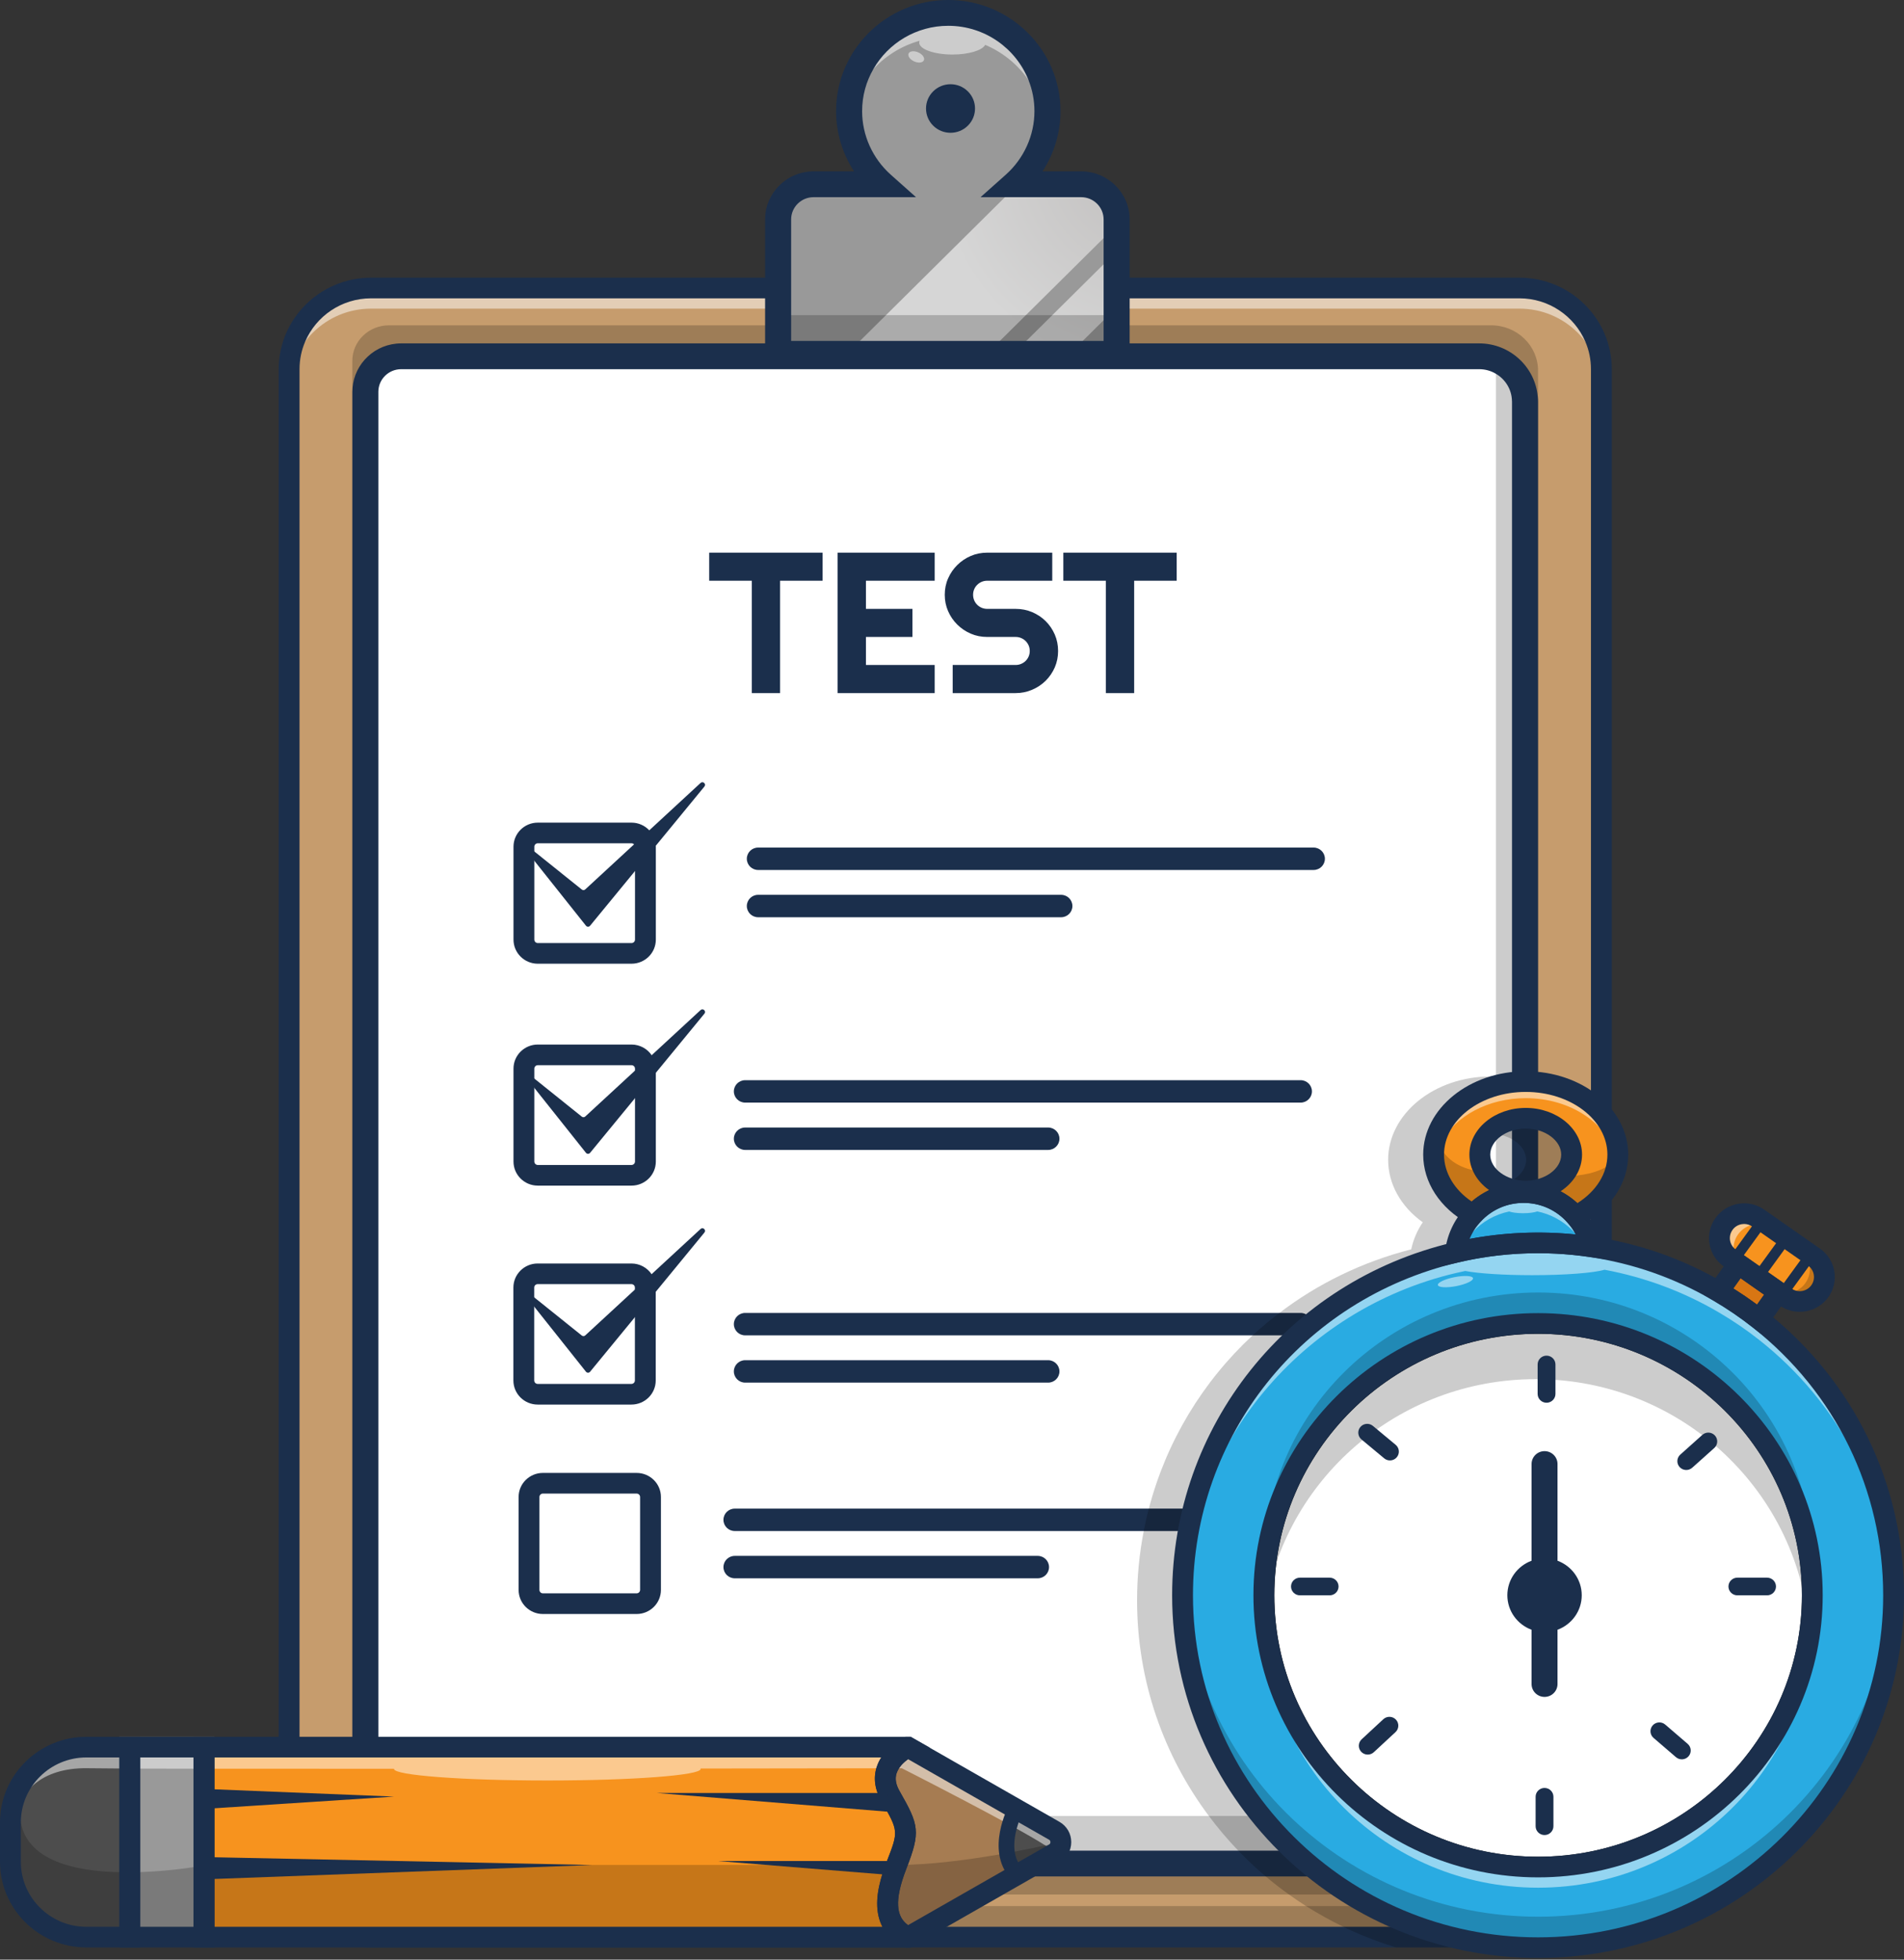 <svg width="510" height="525" viewBox="0 0 510 525" fill="none" xmlns="http://www.w3.org/2000/svg">
<rect x="0" y="0" width="510" height="525" fill="#333333" stroke="none"/>
<path d="M406.985 77.153H299.098V94.799H208.425V77.153H99.395C87.258 77.153 77.438 86.903 77.438 98.92V497.192C77.438 509.223 87.258 518.958 99.395 518.958H406.985C419.121 518.958 428.942 509.223 428.942 497.192V98.92C428.941 86.903 419.121 77.153 406.985 77.153ZM396.229 95.449C397.806 95.449 399.312 95.74 400.707 96.293C405.269 98.049 408.505 102.46 408.505 107.618V488.009C408.505 494.218 403.427 499.252 397.164 499.252H108.504C108.141 499.252 107.778 499.238 107.416 499.197C103.133 498.81 99.59 495.878 98.348 491.937C98.041 490.955 97.874 489.904 97.874 488.825V104.963C97.874 99.708 102.171 95.449 107.471 95.449H396.229Z" fill="#C69C6D"/>
<g opacity="0.5">
<path d="M299.082 94.799H208.409V95.454H299.082V94.799Z" fill="white"/>
<path d="M406.996 77.154H299.109V82.686H406.996C419.132 82.686 428.953 92.435 428.953 104.452V98.921C428.953 86.904 419.132 77.154 406.996 77.154Z" fill="white"/>
<path d="M99.395 82.686H208.426V77.154H99.395C87.259 77.154 77.439 86.904 77.439 98.921V104.452C77.439 92.435 87.259 82.686 99.395 82.686Z" fill="white"/>
</g>
<g opacity="0.2">
<path d="M406.985 510.657H99.395C87.259 510.657 77.438 500.922 77.438 488.891V497.188C77.438 509.219 87.259 518.955 99.395 518.955H406.985C419.121 518.955 428.942 509.219 428.942 497.188V488.891C428.942 500.922 419.121 510.657 406.985 510.657Z" fill="black"/>
<path d="M399.426 87.157H300.113V94.805H207.405V87.157H104.184C98.764 87.157 94.372 91.416 94.372 96.671V104.969C94.372 99.714 98.764 95.455 104.184 95.455H399.426C406.357 95.455 411.977 100.903 411.977 107.624V99.327C411.977 92.606 406.357 87.157 399.426 87.157Z" fill="black"/>
</g>
<path d="M409.065 99.824C409.05 99.782 409.023 99.727 408.981 99.686C406.316 95.482 401.587 92.688 396.231 92.688H301.889V82.69H299.099V94.804H208.427V95.454H204.939V92.688H107.473C102.939 92.688 98.963 95.108 96.801 98.731C95.713 100.557 95.085 102.686 95.085 104.968V488.83C95.085 491.872 96.132 494.666 97.875 496.892C100.303 500.018 104.125 502.023 108.393 502.023H397.165C401.797 502.023 405.926 499.81 408.506 496.38C408.743 496.062 408.967 495.744 409.162 495.398C410.515 493.255 411.296 490.724 411.296 488.014V107.623C411.296 104.761 410.487 102.092 409.065 99.824ZM396.231 98.219C397.849 98.219 399.369 98.62 400.709 99.34C403.694 100.916 405.717 104.041 405.717 107.623V488.014C405.717 492.688 401.88 496.491 397.166 496.491H108.393C104.139 496.491 100.665 493.047 100.665 488.83V104.968C100.665 101.248 103.72 98.22 107.473 98.22L396.231 98.219ZM406.986 74.393H296.309V92.038H211.217V74.393H99.396C85.753 74.393 74.649 85.4 74.649 98.925V497.197C74.649 510.721 85.753 521.729 99.396 521.729H406.986C420.629 521.729 431.733 510.721 431.733 497.197V98.925C431.733 85.4 420.629 74.393 406.986 74.393ZM426.153 98.925V497.196C426.153 498.095 426.083 498.98 425.957 499.838C424.674 509.075 416.653 516.197 406.986 516.197H99.396C89.729 516.197 81.708 509.075 80.424 499.838C80.299 498.98 80.229 498.095 80.229 497.196V98.925C80.229 96.297 80.759 93.808 81.735 91.54C81.749 91.526 81.749 91.513 81.749 91.499C84.679 84.695 91.486 79.924 99.396 79.924H205.636V92.688H107.472C102.939 92.688 98.963 95.108 96.801 98.731C95.713 100.556 95.085 102.686 95.085 104.968V488.83C95.085 491.872 96.131 494.666 97.875 496.892C100.302 500.017 104.124 502.022 108.393 502.022H397.165C401.796 502.022 405.925 499.81 408.506 496.38C408.743 496.062 408.966 495.744 409.162 495.398C410.515 493.255 411.296 490.724 411.296 488.014V107.623C411.296 104.761 410.487 102.092 409.064 99.824C409.05 99.782 409.022 99.727 408.98 99.686C406.316 95.482 401.587 92.688 396.23 92.688H301.889V79.924H406.985C414.895 79.924 421.702 84.695 424.632 91.499C424.632 91.513 424.632 91.526 424.646 91.54C425.623 93.808 426.153 96.297 426.153 98.925ZM405.716 107.623V488.014C405.716 492.688 401.88 496.491 397.165 496.491L108.393 496.491C104.139 496.491 100.665 493.047 100.665 488.83V104.968C100.665 101.248 103.72 98.22 107.473 98.22L396.231 98.219C397.849 98.219 399.369 98.62 400.709 99.34C403.694 100.916 405.716 104.042 405.716 107.623Z" fill="#1B2F4C"/>
<path opacity="0.2" d="M408.503 115.918V496.309C408.503 502.518 403.425 507.552 397.162 507.552H108.39C102.587 507.552 97.872 502.892 97.872 497.125V113.263C97.872 108.008 102.169 103.749 107.469 103.749H396.227C403.007 103.749 408.503 109.197 408.503 115.918Z" fill="black"/>
<path d="M408.503 107.622V488.013C408.503 494.222 403.425 499.256 397.162 499.256H108.39C102.587 499.256 97.872 494.596 97.872 488.829V104.967C97.872 99.712 102.169 95.453 107.469 95.453H396.227C403.007 95.453 408.503 100.902 408.503 107.622Z" fill="white"/>
<path opacity="0.2" d="M400.705 95.51V475.25C400.705 481.459 395.57 486.493 389.237 486.493H97.872V488.83C97.872 494.597 102.64 499.257 108.508 499.257H400.522C406.855 499.257 411.99 494.223 411.99 488.014V107.623C411.99 101.276 407.031 96.07 400.705 95.51Z" fill="black"/>
<path d="M411.963 107C411.956 106.803 411.926 106.612 411.911 106.417C411.909 106.404 411.91 106.39 411.908 106.377L411.907 106.372C411.256 98.344 404.48 91.995 396.214 91.995H107.456C100.559 91.995 94.9 97.324 94.419 104.043C94.389 104.347 94.372 104.655 94.372 104.967V488.828C94.372 492.369 95.711 495.605 97.901 498.052C100.481 500.915 104.22 502.713 108.377 502.713H397.149C401.655 502.713 405.714 500.708 408.42 497.541C410.527 495.107 411.838 491.995 411.963 488.593C411.978 488.4 411.978 488.206 411.978 488.013V107.622C411.977 107.414 411.977 107.207 411.963 107ZM405.002 107.622V488.013C405.002 492.3 401.473 495.798 397.149 495.798H108.377C104.499 495.798 101.346 492.673 101.346 488.828V104.967C101.346 101.62 104.081 98.91 107.456 98.91H396.214C397.846 98.91 399.381 99.352 400.692 100.141C403.217 101.62 404.933 104.331 404.989 107.428C405.003 107.497 405.002 107.553 405.002 107.622Z" fill="#1B2F4C"/>
<path d="M299.11 58.788V94.798H208.437V58.788C208.437 53.588 212.692 49.37 217.937 49.37H236.281C230.868 44.544 227.45 37.574 227.45 29.788C227.45 15.254 239.35 3.458 254.011 3.458C268.686 3.458 280.585 15.254 280.585 29.788C280.585 37.574 277.167 44.544 271.755 49.37H289.61C294.855 49.37 299.11 53.588 299.11 58.788Z" fill="#999999"/>
<path opacity="0.5" d="M254.008 3.458C239.347 3.458 227.448 15.254 227.448 29.788C227.448 30.258 227.462 30.725 227.487 31.189C229.411 21.423 236.782 13.589 246.333 10.918C246.262 11.08 246.215 11.244 246.215 11.413C246.215 13.179 250.21 14.611 255.137 14.611C259.488 14.611 263.107 13.494 263.895 12.017C273.04 15.867 279.556 24.648 280.053 34.993C280.395 33.311 280.583 31.573 280.583 29.788C280.583 15.254 268.684 3.458 254.008 3.458Z" fill="white"/>
<path opacity="0.6" d="M299.096 58.794V60.343L264.319 94.805H226.851L272.661 49.377H289.596C294.841 49.377 299.096 53.595 299.096 58.794Z" fill="url(#paint0_radial_3169_1197)"/>
<path opacity="0.6" d="M299.108 67.335V82.326L286.511 94.799H271.418L299.108 67.335Z" fill="url(#paint1_radial_3169_1197)"/>
<g opacity="0.2">
<path d="M298.538 55.596V84.427H208.437V94.798H299.11V58.788C299.109 57.666 298.901 56.594 298.538 55.596Z" fill="black"/>
</g>
<path d="M289.597 45.912H279.247C282.357 41.141 284.059 35.54 284.059 29.787C284.059 13.359 270.57 0 253.997 0C237.425 0 223.95 13.359 223.95 29.787C223.95 35.54 225.652 41.141 228.763 45.912H217.924C210.768 45.912 204.937 51.692 204.937 58.786V98.254H302.584V58.786C302.584 51.692 296.753 45.912 289.597 45.912ZM238.597 46.797C233.729 42.454 230.925 36.245 230.925 29.787C230.925 25.68 232.013 21.822 233.952 18.489C237.914 11.575 245.419 6.914 253.998 6.914C263.777 6.914 272.16 12.971 275.508 21.504C276.527 24.076 277.084 26.869 277.084 29.787C277.084 36.245 274.281 42.454 269.412 46.797L262.647 52.826H289.597C292.918 52.826 295.61 55.495 295.61 58.786V91.34H211.912V58.786C211.912 55.495 214.604 52.826 217.924 52.826H245.363L238.597 46.797Z" fill="#1B2F4C"/>
<path d="M259.244 33.672C261.807 31.131 261.807 27.012 259.244 24.471C256.68 21.93 252.525 21.93 249.962 24.471C247.399 27.012 247.399 31.131 249.962 33.672C252.525 36.213 256.68 36.213 259.244 33.672Z" fill="#1B2F4C"/>
<path d="M189.967 148.061V155.583H201.378V185.689H208.952V155.583H220.335V148.061H189.967Z" fill="#1B2F4C"/>
<path d="M250.362 155.583V148.061H224.346V185.689H250.362V178.152H231.949V170.643H244.406V163.12H231.949V155.583H250.362Z" fill="#1B2F4C"/>
<path d="M282.537 170.007C281.937 168.638 281.128 167.435 280.096 166.411C279.063 165.388 277.85 164.586 276.469 163.991C275.088 163.41 273.609 163.12 272.033 163.12H264.444C263.914 163.12 263.412 163.023 262.952 162.83C262.505 162.636 262.101 162.373 261.752 162.028C261.403 161.682 261.138 161.281 260.943 160.824C260.748 160.354 260.65 159.87 260.65 159.344C260.65 158.819 260.748 158.321 260.943 157.865C261.138 157.409 261.403 157.021 261.752 156.676C262.101 156.33 262.505 156.067 262.952 155.874C263.412 155.68 263.914 155.583 264.444 155.583H281.853V148.061H264.444C262.868 148.061 261.389 148.351 260.022 148.946C258.641 149.54 257.442 150.356 256.409 151.379C255.377 152.403 254.554 153.592 253.954 154.961C253.354 156.316 253.062 157.782 253.062 159.345C253.062 160.894 253.354 162.359 253.954 163.728C254.554 165.111 255.377 166.301 256.409 167.324C257.442 168.347 258.641 169.163 260.022 169.758C261.389 170.353 262.868 170.643 264.444 170.643H272.033C272.563 170.643 273.065 170.74 273.511 170.933C273.972 171.127 274.376 171.389 274.725 171.735C275.06 172.081 275.339 172.482 275.534 172.924C275.729 173.381 275.827 173.879 275.827 174.404C275.827 174.93 275.729 175.414 275.534 175.87C275.339 176.326 275.06 176.727 274.725 177.059C274.376 177.405 273.972 177.668 273.511 177.861C273.065 178.055 272.563 178.151 272.033 178.151H255.182V185.688H272.033C273.609 185.688 275.088 185.384 276.469 184.789C277.85 184.195 279.063 183.393 280.096 182.369C281.128 181.346 281.937 180.143 282.537 178.787C283.123 177.418 283.416 175.953 283.416 174.404C283.416 172.842 283.123 171.376 282.537 170.007Z" fill="#1B2F4C"/>
<path d="M284.822 148.061V155.583H296.219V185.689H303.794V155.583H315.177V148.061H284.822Z" fill="#1B2F4C"/>
<path d="M175.656 226.626C175.614 225.009 174.972 223.556 173.926 222.464C172.74 221.192 171.038 220.39 169.155 220.39H144.046C140.461 220.39 137.545 223.28 137.545 226.834V251.726C137.545 255.294 140.461 258.184 144.046 258.184H169.155C172.754 258.184 175.67 255.294 175.67 251.726V226.834C175.67 226.765 175.67 226.696 175.656 226.626ZM170.09 251.726C170.09 252.237 169.671 252.652 169.155 252.652H144.046C143.543 252.652 143.125 252.237 143.125 251.726V226.834C143.125 226.336 143.543 225.921 144.046 225.921H169.155C169.434 225.921 169.685 226.046 169.853 226.225C170.006 226.391 170.09 226.599 170.09 226.834V251.726Z" fill="#1B2F4C"/>
<path d="M170.521 394.605H145.411C141.826 394.605 138.911 397.496 138.911 401.05V425.942C138.911 429.51 141.826 432.4 145.411 432.4H170.521C174.119 432.4 177.035 429.51 177.035 425.942V401.05C177.035 397.496 174.119 394.605 170.521 394.605ZM171.455 425.942C171.455 426.453 171.037 426.868 170.521 426.868H145.411C144.909 426.868 144.491 426.453 144.491 425.942V401.05C144.491 400.552 144.909 400.137 145.411 400.137H170.521C171.037 400.137 171.455 400.552 171.455 401.05V425.942Z" fill="#1B2F4C"/>
<path d="M174.567 282.718C173.409 280.99 171.414 279.842 169.155 279.842H144.045C140.46 279.842 137.544 282.732 137.544 286.286V311.178C137.544 314.746 140.46 317.636 144.045 317.636H169.155C172.754 317.636 175.669 314.746 175.669 311.178V286.286C175.669 284.959 175.265 283.728 174.567 282.718ZM170.089 311.178C170.089 311.69 169.671 312.105 169.155 312.105H144.045C143.543 312.105 143.124 311.69 143.124 311.178V286.286C143.124 285.788 143.543 285.373 144.045 285.373H169.155C169.671 285.373 170.089 285.788 170.089 286.286V311.178Z" fill="#1B2F4C"/>
<path d="M142.548 227.647L155.836 238.31C156.11 238.53 156.506 238.517 156.764 238.278L187.655 209.759C188.299 209.164 189.242 210.039 188.686 210.716L158.058 248.011C157.772 248.36 157.234 248.356 156.953 248.003L141.547 228.626C141.024 227.969 141.892 227.12 142.548 227.647Z" fill="#1B2F4C"/>
<path d="M142.548 288.492L155.836 299.156C156.11 299.376 156.506 299.362 156.764 299.124L187.655 270.605C188.299 270.01 189.242 270.884 188.686 271.562L158.058 308.857C157.772 309.205 157.234 309.201 156.953 308.848L141.547 289.472C141.024 288.815 141.892 287.966 142.548 288.492Z" fill="#1B2F4C"/>
<path d="M174.539 341.374C173.381 339.645 171.386 338.497 169.126 338.497H144.017C140.432 338.497 137.516 341.387 137.516 344.941V369.833C137.516 373.401 140.432 376.292 144.017 376.292H169.126C172.725 376.292 175.641 373.401 175.641 369.833V344.941C175.641 343.628 175.236 342.397 174.539 341.374ZM170.061 369.833C170.061 370.345 169.643 370.76 169.126 370.76H144.017C143.515 370.76 143.096 370.345 143.096 369.833V344.941C143.096 344.43 143.515 344.028 144.017 344.028H169.126C169.642 344.028 170.061 344.429 170.061 344.941V369.833Z" fill="#1B2F4C"/>
<path d="M142.548 347.134L155.836 357.798C156.11 358.018 156.506 358.004 156.764 357.766L187.655 329.247C188.299 328.651 189.242 329.526 188.686 330.203L158.058 367.499C157.772 367.847 157.234 367.843 156.953 367.49L141.547 348.114C141.024 347.456 141.892 346.607 142.548 347.134Z" fill="#1B2F4C"/>
<path d="M351.853 227.064H203.071C201.398 227.064 200.042 228.409 200.042 230.068C200.042 231.727 201.398 233.072 203.071 233.072H351.853C353.526 233.072 354.883 231.727 354.883 230.068C354.883 228.409 353.526 227.064 351.853 227.064Z" fill="#1B2F4C"/>
<path d="M284.221 239.729H203.071C201.398 239.729 200.042 241.073 200.042 242.732C200.042 244.391 201.398 245.736 203.071 245.736H284.221C285.895 245.736 287.251 244.391 287.251 242.732C287.251 241.073 285.895 239.729 284.221 239.729Z" fill="#1B2F4C"/>
<path d="M348.381 289.39H199.6C197.926 289.39 196.57 290.734 196.57 292.393C196.57 294.052 197.926 295.397 199.6 295.397H348.381C350.054 295.397 351.411 294.052 351.411 292.393C351.411 290.734 350.054 289.39 348.381 289.39Z" fill="#1B2F4C"/>
<path d="M280.75 302.068H199.6C197.926 302.068 196.57 303.413 196.57 305.072C196.57 306.731 197.926 308.076 199.6 308.076H280.75C282.423 308.076 283.78 306.731 283.78 305.072C283.78 303.413 282.423 302.068 280.75 302.068Z" fill="#1B2F4C"/>
<path d="M348.381 351.744H199.6C197.926 351.744 196.57 353.089 196.57 354.748C196.57 356.406 197.926 357.751 199.6 357.751H348.381C350.054 357.751 351.411 356.407 351.411 354.748C351.411 353.089 350.054 351.744 348.381 351.744Z" fill="#1B2F4C"/>
<path d="M280.75 364.408H199.6C197.926 364.408 196.57 365.753 196.57 367.412C196.57 369.071 197.926 370.416 199.6 370.416H280.75C282.423 370.416 283.78 369.071 283.78 367.412C283.78 365.753 282.423 364.408 280.75 364.408Z" fill="#1B2F4C"/>
<path d="M345.592 404.167H196.811C195.137 404.167 193.781 405.512 193.781 407.171C193.781 408.829 195.137 410.174 196.811 410.174H345.592C347.266 410.174 348.622 408.83 348.622 407.171C348.622 405.512 347.266 404.167 345.592 404.167Z" fill="#1B2F4C"/>
<path d="M277.96 416.832H196.811C195.137 416.832 193.781 418.177 193.781 419.836C193.781 421.495 195.137 422.839 196.811 422.839H277.96C279.634 422.839 280.99 421.495 280.99 419.836C280.99 418.177 279.634 416.832 277.96 416.832Z" fill="#1B2F4C"/>
<path opacity="0.5" d="M247.468 16.156C247.165 16.824 246.004 16.958 244.873 16.455C243.742 15.952 243.07 15.002 243.372 14.335C243.675 13.667 244.836 13.533 245.967 14.036C247.098 14.539 247.77 15.489 247.468 16.156Z" fill="white"/>
<path opacity="0.2" d="M428.949 335.164C428.028 334.915 427.094 334.68 426.159 334.459C423.788 333.878 421.402 333.38 418.975 332.979C418.431 331.223 417.663 329.563 416.701 328.015C421.583 324.779 424.889 320.312 426.159 315.347C426.549 313.84 426.745 312.305 426.745 310.729C426.745 309.152 426.549 307.617 426.159 306.137C424.457 299.527 419.156 293.982 412 290.939C411.777 290.843 411.54 290.746 411.302 290.649C410.396 290.289 409.461 289.971 408.512 289.695C407.606 289.432 406.671 289.197 405.722 289.017C405.485 288.962 405.262 288.92 405.025 288.892C403.63 288.643 402.179 288.491 400.714 288.422C400.24 288.408 399.766 288.395 399.292 288.395C384.156 288.395 371.825 298.407 371.825 310.728C371.825 317.2 375.242 323.271 381.101 327.461C379.608 329.66 378.562 332.108 378.004 334.707C364.864 338.068 352.937 343.931 342.712 351.731C340.215 353.625 337.829 355.63 335.542 357.733C322.136 370.165 312.399 386.206 307.726 404.17C307.196 406.147 306.75 408.153 306.359 410.172C305.187 416.201 304.573 422.424 304.573 428.772C304.573 450.358 311.716 470.327 323.782 486.479C326.209 489.743 328.846 492.855 331.664 495.786C331.887 496.022 332.11 496.257 332.347 496.478C333.268 497.418 334.202 498.345 335.165 499.244C336.156 500.184 337.188 501.11 338.22 502.009C338.485 502.245 338.764 502.466 339.029 502.701C341.038 504.402 343.102 506.02 345.251 507.541C346.743 508.62 348.278 509.657 349.84 510.653C353.034 512.672 356.355 514.525 359.786 516.184C361.837 517.18 363.929 518.106 366.063 518.95C368.63 519.987 371.267 520.9 373.945 521.716H406.992C420.635 521.716 431.739 510.708 431.739 497.183V335.98C430.818 335.704 429.884 335.427 428.949 335.164ZM399.292 303.745C399.78 303.745 400.254 303.773 400.715 303.842C402.305 304.008 403.783 304.506 405.025 305.211C405.262 305.349 405.499 305.487 405.723 305.653C407.076 306.566 408.066 307.769 408.513 309.11C408.694 309.636 408.792 310.175 408.792 310.729C408.792 311.282 408.694 311.821 408.513 312.346C408.066 313.688 407.076 314.891 405.723 315.804C405.499 315.97 405.262 316.108 405.025 316.246C403.783 316.952 402.305 317.45 400.715 317.615C400.254 317.685 399.78 317.712 399.292 317.712C394.144 317.712 389.778 314.518 389.778 310.729C389.778 306.939 394.144 303.745 399.292 303.745Z" fill="black"/>
<path d="M485.458 427.385C485.458 467.6 452.578 500.194 411.999 500.194C371.433 500.194 338.554 467.6 338.554 427.385C338.554 387.171 371.433 354.562 411.999 354.562C452.578 354.562 485.458 387.171 485.458 427.385Z" fill="white"/>
<path opacity="0.2" d="M411.331 369.487C450.485 369.487 482.46 399.847 484.659 438.104C485.179 434.605 485.458 431.028 485.458 427.385C485.458 387.171 452.578 354.562 411.999 354.562C371.433 354.562 338.554 387.171 338.554 427.385C338.554 428.798 338.604 430.199 338.685 431.592C343.913 396.459 374.439 369.487 411.331 369.487Z" fill="black"/>
<path d="M411.999 502.966C369.963 502.966 335.765 469.064 335.765 427.391C335.765 385.711 369.963 351.802 411.999 351.802C454.043 351.802 488.248 385.711 488.248 427.391C488.248 469.064 454.042 502.966 411.999 502.966ZM411.999 357.333C373.041 357.333 341.345 388.76 341.345 427.391C341.345 466.013 373.041 497.435 411.999 497.435C450.967 497.435 482.668 466.013 482.668 427.391C482.668 388.76 450.966 357.333 411.999 357.333Z" fill="black"/>
<path d="M432.856 305.373C430.554 296.468 420.622 289.774 408.709 289.774C398.61 289.774 389.933 294.587 386.111 301.474C384.772 303.88 384.032 306.549 384.032 309.342C384.032 310.186 384.102 311.002 384.228 311.818C385.12 317.432 389.012 322.3 394.606 325.384C397.968 321.761 402.78 319.507 408.137 319.507C413.215 319.507 417.818 321.54 421.152 324.845C421.459 325.149 421.766 325.467 422.045 325.799C428.029 322.743 432.242 317.695 433.177 311.832C433.303 311.016 433.372 310.186 433.372 309.343C433.372 307.987 433.191 306.646 432.856 305.373ZM408.709 319.092C404.022 319.092 399.949 317.017 397.884 313.961C397.005 312.661 396.476 311.182 396.42 309.619C396.406 309.522 396.406 309.439 396.406 309.342C396.406 303.963 401.916 299.593 408.709 299.593C415.489 299.593 420.999 303.963 420.999 309.342C420.999 310.006 420.916 310.656 420.748 311.278C420.385 312.675 419.66 313.961 418.642 315.081C416.41 317.515 412.783 319.092 408.709 319.092Z" fill="#F7931E"/>
<g opacity="0.5">
<path d="M386.083 305.906C389.905 299.019 398.582 294.207 408.681 294.207C420.594 294.207 430.526 300.9 432.828 309.806C432.981 310.387 433.092 310.986 433.179 311.591C433.281 310.857 433.344 310.113 433.344 309.357C433.344 308.002 433.163 306.66 432.828 305.388C430.526 296.482 420.594 289.789 408.681 289.789C398.581 289.789 389.905 294.601 386.082 301.488C384.743 303.895 384.004 306.564 384.004 309.357C384.004 310.109 384.067 310.839 384.168 311.567C384.45 309.576 385.101 307.669 386.083 305.906Z" fill="white"/>
</g>
<path opacity="0.2" d="M433.372 313.625C433.372 318.742 428.867 323.222 422.045 325.808C421.766 325.559 421.459 325.324 421.152 325.103C417.818 322.655 413.215 321.148 408.137 321.148C402.78 321.148 397.968 322.821 394.606 325.504C388.203 322.89 384.032 318.534 384.032 313.625C384.032 313.016 384.102 312.408 384.228 311.827C384.52 310.403 385.162 309.048 386.111 307.789C387.045 309.518 389.724 312.961 396.42 313.832C396.894 313.888 397.382 313.943 397.884 313.971C399.949 317.027 404.022 319.101 408.709 319.101C412.782 319.101 416.409 317.525 418.641 315.091C419.325 315.105 420.036 315.091 420.748 315.049C425.184 314.828 429.731 313.708 432.856 310.679C432.995 311.053 433.093 311.44 433.177 311.841C433.303 312.422 433.372 313.017 433.372 313.625Z" fill="black"/>
<path d="M426.121 334.006C421.504 333.329 416.789 332.969 411.976 332.969C404.36 332.969 396.938 333.854 389.838 335.541C390.312 331.642 392.028 328.115 394.581 325.377C397.943 321.754 402.755 319.5 408.112 319.5C413.19 319.5 417.793 321.533 421.127 324.838C421.434 325.142 421.741 325.46 422.02 325.792C424.043 328.102 425.479 330.909 426.121 334.006Z" fill="#29ABE2"/>
<path opacity="0.5" d="M422.02 325.792C421.741 325.46 421.434 325.142 421.127 324.838C417.793 321.533 413.19 319.5 408.112 319.5C402.755 319.5 397.942 321.754 394.581 325.377C392.028 328.115 390.312 331.642 389.838 335.541C390.265 335.44 390.704 335.369 391.133 335.273C391.965 333.341 393.089 331.563 394.505 330.045C397.049 327.303 400.428 325.355 404.241 324.565C405.044 324.838 406.382 325.03 407.979 325.03C409.614 325.03 410.982 324.83 411.775 324.547C415.355 325.278 418.558 327.034 421.051 329.505C421.358 329.809 421.665 330.128 421.943 330.46C422.834 331.477 423.589 332.605 424.235 333.798C424.861 333.878 425.499 333.915 426.121 334.006C425.479 330.909 424.042 328.101 422.02 325.792Z" fill="white"/>
<path d="M471.233 353.456C467.788 350.732 464.147 348.257 460.339 346.03C450.03 339.987 438.479 335.825 426.148 334.013C421.531 333.335 416.815 332.976 412.003 332.976C404.386 332.976 396.965 333.861 389.865 335.548C347.946 345.435 316.782 382.787 316.782 427.385C316.782 479.52 359.412 521.795 412.003 521.795C464.607 521.795 507.237 479.52 507.237 427.385C507.238 397.446 493.176 370.742 471.233 353.456ZM412.003 500.194C371.437 500.194 338.558 467.6 338.558 427.385C338.558 387.171 371.437 354.562 412.003 354.562C452.583 354.562 485.462 387.171 485.462 427.385C485.462 467.6 452.583 500.194 412.003 500.194Z" fill="#29ABE2"/>
<g opacity="0.5">
<path d="M471.233 353.456C467.788 350.732 464.147 348.257 460.339 346.03C450.03 339.987 438.479 335.825 426.148 334.013C421.531 333.335 416.815 332.976 412.003 332.976C404.386 332.976 396.965 333.861 389.865 335.548C347.946 345.435 316.782 382.787 316.782 427.385C316.782 428.24 316.824 429.085 316.847 429.935C318.202 386.663 348.885 350.746 389.865 341.079C390.729 340.874 391.598 340.682 392.471 340.5C395.987 341.173 402.708 341.628 410.431 341.628C419.362 341.628 426.941 341.019 429.783 340.169C440.749 342.217 451.051 346.117 460.339 351.562C464.147 353.788 467.787 356.264 471.233 358.988C492.388 375.653 506.213 401.074 507.178 429.707C507.197 428.933 507.237 428.164 507.237 427.385C507.238 397.446 493.176 370.742 471.233 353.456Z" fill="white"/>
<path d="M411.999 500.194C372.369 500.194 340.093 469.081 338.624 430.15C338.59 431.07 338.554 431.989 338.554 432.916C338.554 473.131 371.433 505.725 411.999 505.725C452.578 505.725 485.458 473.131 485.458 432.916C485.458 431.989 485.422 431.07 485.387 430.15C483.918 469.081 451.642 500.194 411.999 500.194Z" fill="white"/>
</g>
<g opacity="0.2">
<path d="M411.999 346.267C371.433 346.267 338.554 378.875 338.554 419.089C338.554 420.483 338.602 421.864 338.68 423.238C340.85 384.955 372.838 354.564 411.999 354.564C451.172 354.564 483.161 384.955 485.331 423.238C485.409 421.864 485.458 420.483 485.458 419.089C485.458 378.875 452.578 346.267 411.999 346.267Z" fill="black"/>
<path d="M412.003 513.499C360.757 513.499 318.987 473.354 316.884 423.064C316.818 424.498 316.782 425.938 316.782 427.387C316.782 479.522 359.412 521.797 412.003 521.797C464.607 521.797 507.237 479.522 507.237 427.387C507.237 425.97 507.195 424.564 507.133 423.162C504.979 473.407 463.228 513.499 412.003 513.499Z" fill="black"/>
</g>
<path d="M476.402 346.189L471.227 353.463C467.781 350.739 464.14 348.264 460.332 346.037L465.605 338.625L476.402 346.189Z" fill="#D87613"/>
<path d="M487.497 345.919C485.39 348.878 481.275 349.584 478.29 347.495L476.407 346.182L465.61 338.617L463.392 337.068C461.564 335.796 460.588 333.763 460.588 331.716C460.588 330.403 460.978 329.089 461.801 327.941C463.908 324.982 468.037 324.276 471.008 326.365L485.906 336.791C488.891 338.88 489.603 342.959 487.497 345.919Z" fill="#F7931E"/>
<path opacity="0.5" d="M464.337 334.484C464.337 333.17 464.727 331.856 465.55 330.709C467.657 327.749 471.786 327.044 474.757 329.132L486.802 337.562C486.528 337.287 486.237 337.023 485.906 336.791L471.008 326.365C468.037 324.276 463.908 324.982 461.801 327.941C460.978 329.089 460.588 330.403 460.588 331.716C460.588 333.763 461.564 335.796 463.392 337.068L465.61 338.617L466.222 339.047C464.995 337.801 464.337 336.151 464.337 334.484Z" fill="white"/>
<path opacity="0.2" d="M485.893 336.805L470.995 326.378C470.325 325.907 469.592 325.598 468.841 325.405L481.999 334.614C484.984 336.702 485.695 340.781 483.589 343.74C481.953 346.039 479.109 346.957 476.52 346.283L478.276 347.508C481.262 349.596 485.377 348.891 487.483 345.932C489.589 342.972 488.878 338.893 485.893 336.805Z" fill="black"/>
<path d="M421.31 329.261L419.877 327.563C419.651 327.295 419.4 327.038 419.152 326.791C416.207 323.871 412.285 322.263 408.11 322.263C403.691 322.263 399.613 324.033 396.631 327.247L395.144 328.85L393.223 327.791C385.703 323.651 381.214 316.75 381.214 309.333C381.214 297.018 393.536 286.999 408.682 286.999C423.819 286.999 436.134 297.018 436.134 309.333C436.134 317.07 431.335 324.141 423.295 328.248L421.31 329.261ZM418.019 319.154C419.635 320.002 421.146 321.063 422.515 322.324C427.585 319.136 430.555 314.394 430.555 309.334C430.555 300.068 420.742 292.531 408.682 292.531C396.614 292.531 386.794 300.068 386.794 309.334C386.794 314.142 389.526 318.723 394.194 321.893C395.615 320.668 397.189 319.642 398.87 318.836C395.638 316.538 393.588 313.131 393.588 309.334C393.588 302.433 400.359 296.817 408.682 296.817C416.996 296.817 423.761 302.433 423.761 309.334C423.761 313.31 421.515 316.859 418.019 319.154ZM408.682 302.349C403.524 302.349 399.168 305.546 399.168 309.333C399.168 313.119 403.524 316.317 408.682 316.317C413.831 316.317 418.181 313.119 418.181 309.333C418.181 305.546 413.831 302.349 408.682 302.349Z" fill="#1B2F4C"/>
<path d="M386.593 339.162L387.074 335.215C387.608 330.815 389.498 326.766 392.538 323.505C396.527 319.207 402.206 316.739 408.119 316.739C413.784 316.739 419.107 318.923 423.106 322.888C423.471 323.249 423.834 323.63 424.166 324.022C426.502 326.69 428.137 329.965 428.861 333.456L429.663 337.327L425.719 336.748C413.892 335.011 401.825 335.545 390.494 338.236L386.593 339.162ZM408.119 322.27C403.699 322.27 399.622 324.041 396.64 327.255C395.353 328.636 394.345 330.209 393.646 331.909C402.885 330.171 412.471 329.753 422.033 330.718C421.461 329.606 420.752 328.561 419.92 327.61C419.66 327.302 419.409 327.046 419.161 326.799C416.216 323.879 412.294 322.27 408.119 322.27Z" fill="#1B2F4C"/>
<path d="M411.975 524.56C357.932 524.56 313.965 480.967 313.965 427.384C313.965 382.175 344.899 343.303 389.191 332.856C401.205 330.002 413.999 329.438 426.529 331.276C439.007 333.109 450.85 337.271 461.731 343.648C465.667 345.95 469.44 348.521 472.941 351.29C496.493 369.843 510 397.577 510 427.384C510 480.967 466.026 524.56 411.975 524.56ZM411.975 335.741C404.685 335.741 397.456 336.581 390.486 338.236C348.715 348.089 319.545 384.748 319.545 427.384C319.545 477.917 361.008 519.029 411.975 519.029C462.95 519.029 504.42 477.917 504.42 427.384C504.42 399.274 491.681 373.118 469.47 355.62L469.466 355.617C466.166 353.009 462.609 350.584 458.893 348.411C448.635 342.398 437.471 338.475 425.712 336.748C421.159 336.08 416.537 335.741 411.975 335.741ZM411.975 502.959C369.939 502.959 335.741 469.057 335.741 427.384C335.741 385.704 369.939 351.795 411.975 351.795C454.019 351.795 488.224 385.704 488.224 427.384C488.224 469.057 454.018 502.959 411.975 502.959ZM411.975 357.327C373.017 357.327 341.321 388.753 341.321 427.384C341.321 466.006 373.017 497.428 411.975 497.428C450.943 497.428 482.644 466.006 482.644 427.384C482.644 388.753 450.942 357.327 411.975 357.327Z" fill="#1B2F4C"/>
<path d="M471.782 357.44L469.469 355.611C466.17 353.003 462.613 350.577 458.897 348.404L456.291 346.88L464.918 334.754L480.27 345.511L471.782 357.44ZM464.313 345.202C466.476 346.558 468.581 347.993 470.608 349.494L472.497 346.839L466.258 342.468L464.313 345.202Z" fill="#1B2F4C"/>
<path d="M482.054 351.442C480.132 351.442 478.259 350.856 476.654 349.733L461.758 339.309C459.262 337.571 457.771 334.724 457.771 331.695C457.771 329.756 458.369 327.896 459.501 326.318C460.945 324.288 463.109 322.933 465.589 322.512C468.06 322.088 470.551 322.65 472.593 324.087L487.489 334.511C491.721 337.471 492.736 343.294 489.75 347.49C488.302 349.527 486.143 350.88 483.671 351.304C483.131 351.396 482.591 351.442 482.054 351.442ZM467.184 327.908C466.967 327.908 466.749 327.926 466.532 327.964C465.523 328.135 464.643 328.685 464.054 329.514C463.592 330.158 463.351 330.91 463.351 331.695C463.351 332.924 463.956 334.078 464.968 334.784L479.868 345.212C480.705 345.797 481.716 346.018 482.721 345.853C483.723 345.68 484.601 345.131 485.189 344.303L485.191 344.302C486.403 342.597 485.992 340.233 484.271 339.029L469.372 328.603C468.722 328.146 467.963 327.908 467.184 327.908Z" fill="#1B2F4C"/>
<path d="M484.36 334.72L476.639 345.355L478.903 346.971L486.624 336.335L484.36 334.72Z" fill="#1B2F4C"/>
<path d="M477.814 330.209L470.093 340.845L472.357 342.46L480.078 331.824L477.814 330.209Z" fill="#1B2F4C"/>
<path d="M471.098 326.025L463.377 336.661L465.642 338.276L473.362 327.64L471.098 326.025Z" fill="#1B2F4C"/>
<path opacity="0.5" d="M394.556 342.432C394.688 343.095 392.69 344.046 390.092 344.556C387.494 345.065 385.281 344.941 385.148 344.278C385.016 343.615 387.014 342.664 389.612 342.155C392.21 341.645 394.424 341.769 394.556 342.432Z" fill="white"/>
<path d="M423.679 427.376C423.679 423.135 420.976 419.528 417.189 418.13V392.213C417.189 390.312 415.635 388.771 413.716 388.771C411.798 388.771 410.243 390.312 410.243 392.213V418.13C406.457 419.529 403.754 423.135 403.754 427.376C403.754 431.617 406.457 435.224 410.243 436.623V451.169C410.243 453.071 411.798 454.612 413.716 454.612C415.635 454.612 417.189 453.071 417.189 451.169V436.623C420.976 435.224 423.679 431.618 423.679 427.376Z" fill="#1B2F4C"/>
<path d="M414.252 363.186C412.934 363.186 411.865 364.245 411.865 365.552V373.438C411.865 374.745 412.934 375.804 414.252 375.804C415.57 375.804 416.639 374.745 416.639 373.438V365.552C416.639 364.245 415.57 363.186 414.252 363.186Z" fill="#1B2F4C"/>
<path d="M413.711 479.001C412.393 479.001 411.325 480.06 411.325 481.367V489.254C411.325 490.56 412.393 491.62 413.711 491.62C415.029 491.62 416.098 490.56 416.098 489.254V481.367C416.098 480.06 415.029 479.001 413.711 479.001Z" fill="#1B2F4C"/>
<path d="M475.707 425.032C475.707 423.725 474.639 422.666 473.321 422.666H465.365C464.047 422.666 462.979 423.725 462.979 425.032C462.979 426.339 464.047 427.398 465.365 427.398H473.321C474.639 427.398 475.707 426.339 475.707 425.032Z" fill="#1B2F4C"/>
<path d="M459.353 384.585C458.469 383.615 456.96 383.539 455.982 384.415L450.077 389.7C449.099 390.575 449.021 392.072 449.905 393.042C450.788 394.011 452.297 394.088 453.276 393.212L459.181 387.927C460.159 387.051 460.236 385.555 459.353 384.585Z" fill="#1B2F4C"/>
<path d="M452.289 470.525C453.153 469.537 453.046 468.043 452.05 467.187L446.04 462.02C445.044 461.164 443.537 461.27 442.673 462.257C441.809 463.245 441.917 464.739 442.912 465.595L448.923 470.762C449.919 471.618 451.426 471.512 452.289 470.525Z" fill="#1B2F4C"/>
<path d="M364.612 469.316C365.512 470.271 367.022 470.321 367.985 469.429L373.796 464.042C374.759 463.149 374.809 461.652 373.909 460.697C373.009 459.743 371.498 459.693 370.535 460.585L364.725 465.972C363.762 466.865 363.711 468.362 364.612 469.316Z" fill="#1B2F4C"/>
<path d="M374.135 390.413C374.982 389.412 374.851 387.919 373.841 387.079L367.747 382.01C366.737 381.17 365.232 381.3 364.384 382.301C363.537 383.302 363.669 384.795 364.678 385.635L370.773 390.704C371.782 391.544 373.288 391.414 374.135 390.413Z" fill="#1B2F4C"/>
<path d="M358.54 425.032C358.54 423.725 357.472 422.666 356.154 422.666H348.198C346.88 422.666 345.811 423.725 345.811 425.032C345.811 426.339 346.88 427.398 348.198 427.398H356.154C357.472 427.398 358.54 426.339 358.54 425.032Z" fill="#1B2F4C"/>
<path d="M54.627 468.06H34.749V518.964H54.627V468.06Z" fill="#999999"/>
<path d="M243.2 518.964H54.642V468.06H243.2C243.2 468.06 239.168 470.009 237.676 473.729C236.894 475.721 236.838 478.224 238.54 481.211C243.423 489.73 243.66 490.656 240.172 499.645C236.685 508.634 236.448 515.451 243.2 518.964Z" fill="#F7931E"/>
<path d="M284.157 493.712C284.129 494.307 283.947 494.887 283.613 495.399C283.334 495.855 282.929 496.256 282.399 496.561L243.201 518.964C236.449 515.451 236.686 508.633 240.174 499.645C243.661 490.656 243.424 489.729 238.542 481.211C236.84 478.224 236.896 475.721 237.677 473.729C239.169 470.009 243.201 468.06 243.201 468.06L282.4 490.462C283.654 491.181 284.24 492.467 284.157 493.712Z" fill="#A67C52"/>
<path d="M272.117 484.58C272.117 484.58 268.776 494.629 269.386 498C269.997 501.371 272.117 504.223 272.117 504.223L281.387 496.703C281.387 496.703 283.772 490.913 283.511 490.048C283.249 489.184 272.117 484.58 272.117 484.58Z" fill="#4D4D4D"/>
<path d="M34.762 468.06V518.964H23.142C11.898 518.964 2.789 509.933 2.789 498.787V488.236C2.789 486.991 2.901 485.774 3.124 484.599C3.375 483.23 3.766 481.916 4.282 480.658C7.295 473.259 14.604 468.06 23.142 468.06H34.762Z" fill="#4D4D4D"/>
<path opacity="0.5" d="M282.383 490.467L243.185 468.065H57.417V465.299H31.959V468.065H23.129C14.592 468.065 7.282 473.264 4.269 480.663C5.385 481.354 6.152 481.672 6.152 481.672C6.152 481.672 9.821 473.375 23.771 473.721C25.04 473.748 27.858 473.776 31.959 473.79C32.838 473.804 33.759 473.804 34.749 473.804C35.642 473.818 36.563 473.817 37.539 473.817C41.612 473.831 46.425 473.845 51.837 473.845C52.744 473.859 53.679 473.859 54.627 473.845C55.548 473.859 56.469 473.859 57.417 473.845C71.117 473.866 87.84 473.871 105.561 473.867C105.557 473.884 105.544 473.901 105.544 473.918C105.544 475.623 123.929 477.005 146.608 477.005C169.288 477.005 187.673 475.623 187.673 473.918C187.673 473.879 187.652 473.84 187.633 473.801C211.051 473.773 229.864 473.745 237.661 473.734C240.186 473.721 241.553 473.721 241.553 473.721C241.553 473.721 271.308 488.822 279.915 494.353C280.947 495.017 282.203 495.363 283.598 495.404C283.932 494.893 284.114 494.312 284.142 493.717C284.224 492.473 283.639 491.186 282.383 490.467Z" fill="white"/>
<path opacity="0.2" d="M284.154 493.709C284.098 494.829 283.512 495.922 282.396 496.558L243.197 518.961H23.142C11.898 518.961 2.789 509.931 2.789 498.785V488.233C2.789 486.989 2.901 485.772 3.124 484.596C4.226 484.43 5.091 485.537 5.579 488.233C7.588 499.269 21.97 501.703 34.762 501.606C43.913 501.551 52.227 500.195 54.64 499.767C55.1 499.684 55.338 499.642 55.338 499.642C55.338 499.642 222.734 499.642 240.17 499.642C257.607 499.642 281.001 494.166 281.001 494.166C281.001 494.166 282.159 493.972 284.154 493.709Z" fill="black"/>
<path d="M283.773 488.075L249.122 468.272L243.919 465.299H242.538L241.952 465.575C241.659 465.728 240.041 466.543 238.381 468.065C237.558 468.812 236.721 469.738 236.038 470.83C235.898 471.038 235.773 471.259 235.647 471.494C235.563 471.646 235.48 471.785 235.41 471.951C235.368 472.048 235.312 472.144 235.27 472.241C235.201 472.393 235.131 472.545 235.075 472.711C234.977 472.96 234.88 473.209 234.796 473.472C233.889 476.418 234.322 479.473 236.093 482.585C240.683 490.578 240.683 490.578 237.544 498.654C235.94 502.803 234.391 507.906 235.145 512.483C235.187 512.76 235.228 513.022 235.298 513.285C235.354 513.562 235.424 513.824 235.507 514.087C235.577 514.35 235.661 514.599 235.759 514.861C235.856 515.124 235.954 515.373 236.079 515.622C236.163 515.816 236.261 516.009 236.358 516.203C236.874 517.185 237.572 518.111 238.437 518.969C239.371 519.881 240.501 520.697 241.882 521.416L242.496 521.734H243.933L248.969 518.858L283.774 498.958C285.755 497.824 286.94 495.791 286.94 493.523C286.94 491.242 285.754 489.209 283.773 488.075ZM280.983 494.174L243.222 515.76C243.208 515.76 243.208 515.747 243.194 515.747C243.041 515.622 242.887 515.498 242.734 515.373C242.524 515.194 242.329 515.014 242.162 514.806C242.078 514.724 241.994 514.627 241.925 514.53C241.757 514.336 241.618 514.129 241.492 513.908C241.422 513.797 241.367 513.687 241.311 513.576C241.241 513.465 241.186 513.341 241.144 513.216C240.934 512.774 240.795 512.29 240.697 511.75C240.669 511.612 240.641 511.474 240.627 511.322C240.613 511.225 240.6 511.128 240.6 511.031C240.572 510.865 240.572 510.699 240.558 510.52C240.432 508.21 241.046 505.071 242.761 500.646C246.612 490.716 246.165 488.96 240.948 479.847C239.957 478.118 239.678 476.57 240.125 475.131C240.195 474.91 240.279 474.703 240.376 474.495C240.446 474.329 240.53 474.163 240.627 474.011C240.683 473.901 240.753 473.79 240.823 473.693C240.892 473.569 240.976 473.444 241.074 473.334C241.185 473.182 241.297 473.043 241.422 472.905C241.45 472.864 241.478 472.822 241.52 472.794C241.646 472.642 241.785 472.504 241.925 472.379C242.064 472.227 242.217 472.089 242.371 471.965C242.524 471.813 242.664 471.702 242.803 471.605C242.957 471.481 243.096 471.37 243.222 471.287L280.984 492.86C281.305 493.04 281.36 493.316 281.36 493.524C281.36 493.717 281.304 493.994 280.983 494.174Z" fill="#1B2F4C"/>
<path d="M37.552 521.734H23.142C10.382 521.734 0 511.442 0 498.792V488.241C0 475.591 10.382 465.299 23.142 465.299H37.552V521.734ZM23.142 470.83C13.458 470.83 5.58 478.64 5.58 488.241V498.792C5.58 508.393 13.458 516.202 23.142 516.202H31.972V470.83H23.142Z" fill="#1B2F4C"/>
<path d="M244.498 516.521C244.065 516.299 243.633 516.05 243.242 515.76C243.228 515.76 243.228 515.746 243.214 515.746C243.061 515.622 242.907 515.498 242.754 515.373C242.545 515.193 242.35 515.014 242.182 514.806C242.098 514.723 242.015 514.626 241.945 514.53C241.778 514.336 241.638 514.129 241.513 513.908C241.443 513.797 241.387 513.686 241.331 513.576C241.262 513.465 241.206 513.34 241.164 513.216C240.955 512.773 240.815 512.289 240.717 511.75C240.69 511.612 240.662 511.473 240.648 511.321C240.634 511.224 240.62 511.128 240.62 511.031C240.592 510.865 240.592 510.699 240.578 510.519C240.453 508.21 241.066 505.071 242.782 500.645C246.632 490.716 246.186 488.96 240.968 479.847C239.978 478.118 239.699 476.569 240.145 475.131C240.215 474.91 240.299 474.702 240.396 474.495C240.466 474.329 240.55 474.163 240.648 474.011C240.703 473.9 240.773 473.79 240.843 473.693C240.913 473.569 240.997 473.444 241.094 473.333C241.206 473.181 241.317 473.043 241.443 472.905C241.471 472.863 241.499 472.822 241.541 472.794C241.666 472.642 241.806 472.49 241.945 472.379C242.098 472.213 242.252 472.075 242.392 471.964C242.545 471.812 242.684 471.702 242.824 471.605C242.977 471.48 243.117 471.37 243.242 471.287C243.912 470.803 244.414 470.554 244.428 470.554L246.116 469.738L249.143 468.272L243.94 465.299H51.853V521.734H243.954L248.99 518.858L246.06 517.337L244.498 516.521ZM57.433 516.203V470.83H236.058C235.919 471.037 235.793 471.259 235.668 471.494C235.584 471.646 235.5 471.784 235.43 471.95C235.389 472.047 235.333 472.144 235.291 472.24C235.221 472.392 235.151 472.545 235.095 472.711C234.998 472.96 234.9 473.209 234.816 473.471C233.91 476.417 234.342 479.473 236.114 482.585C240.703 490.578 240.703 490.578 237.565 498.654C235.96 502.802 234.412 507.905 235.165 512.483C235.207 512.759 235.249 513.022 235.319 513.284C235.374 513.561 235.444 513.824 235.528 514.086C235.597 514.349 235.681 514.598 235.779 514.861C235.876 515.123 235.974 515.372 236.1 515.621C236.183 515.815 236.281 516.009 236.379 516.202L57.433 516.203Z" fill="#1B2F4C"/>
<path d="M31.988 465.299V521.734H57.446V465.299H31.988ZM51.867 516.203H37.568V470.83H51.867V516.203Z" fill="#1B2F4C"/>
<path d="M57.432 497.572L158.567 499.646L55.688 503.45L54.642 497.572H57.432Z" fill="#1B2F4C"/>
<path d="M237.489 480.354H175.937L239.931 485.539L237.489 480.354Z" fill="#1B2F4C"/>
<path d="M238.11 498.582H192.329L239.926 502.439L238.11 498.582Z" fill="#1B2F4C"/>
<path d="M54.301 479.244L105.566 481.319L55.347 484.58L54.301 479.244Z" fill="#1B2F4C"/>
<path d="M270.544 503.134C263.962 495.514 270.029 484.095 270.291 483.613L273.977 485.577L272.134 484.595L273.978 485.574C273.929 485.667 269.01 494.979 273.724 500.436L270.544 503.134Z" fill="#1B2F4C"/>
<defs>
<radialGradient id="paint0_radial_3169_1197" cx="0" cy="0" r="1" gradientUnits="userSpaceOnUse" gradientTransform="translate(307.233 44.062) scale(56.066 55.58)">
<stop offset="0.098" stop-color="#DFDCDB"/>
<stop offset="1" stop-color="white"/>
</radialGradient>
<radialGradient id="paint1_radial_3169_1197" cx="0" cy="0" r="1" gradientUnits="userSpaceOnUse" gradientTransform="translate(307.245 44.056) scale(56.066 55.58)">
<stop offset="0.098" stop-color="#DFDCDB"/>
<stop offset="1" stop-color="white"/>
</radialGradient>
</defs>
</svg>
